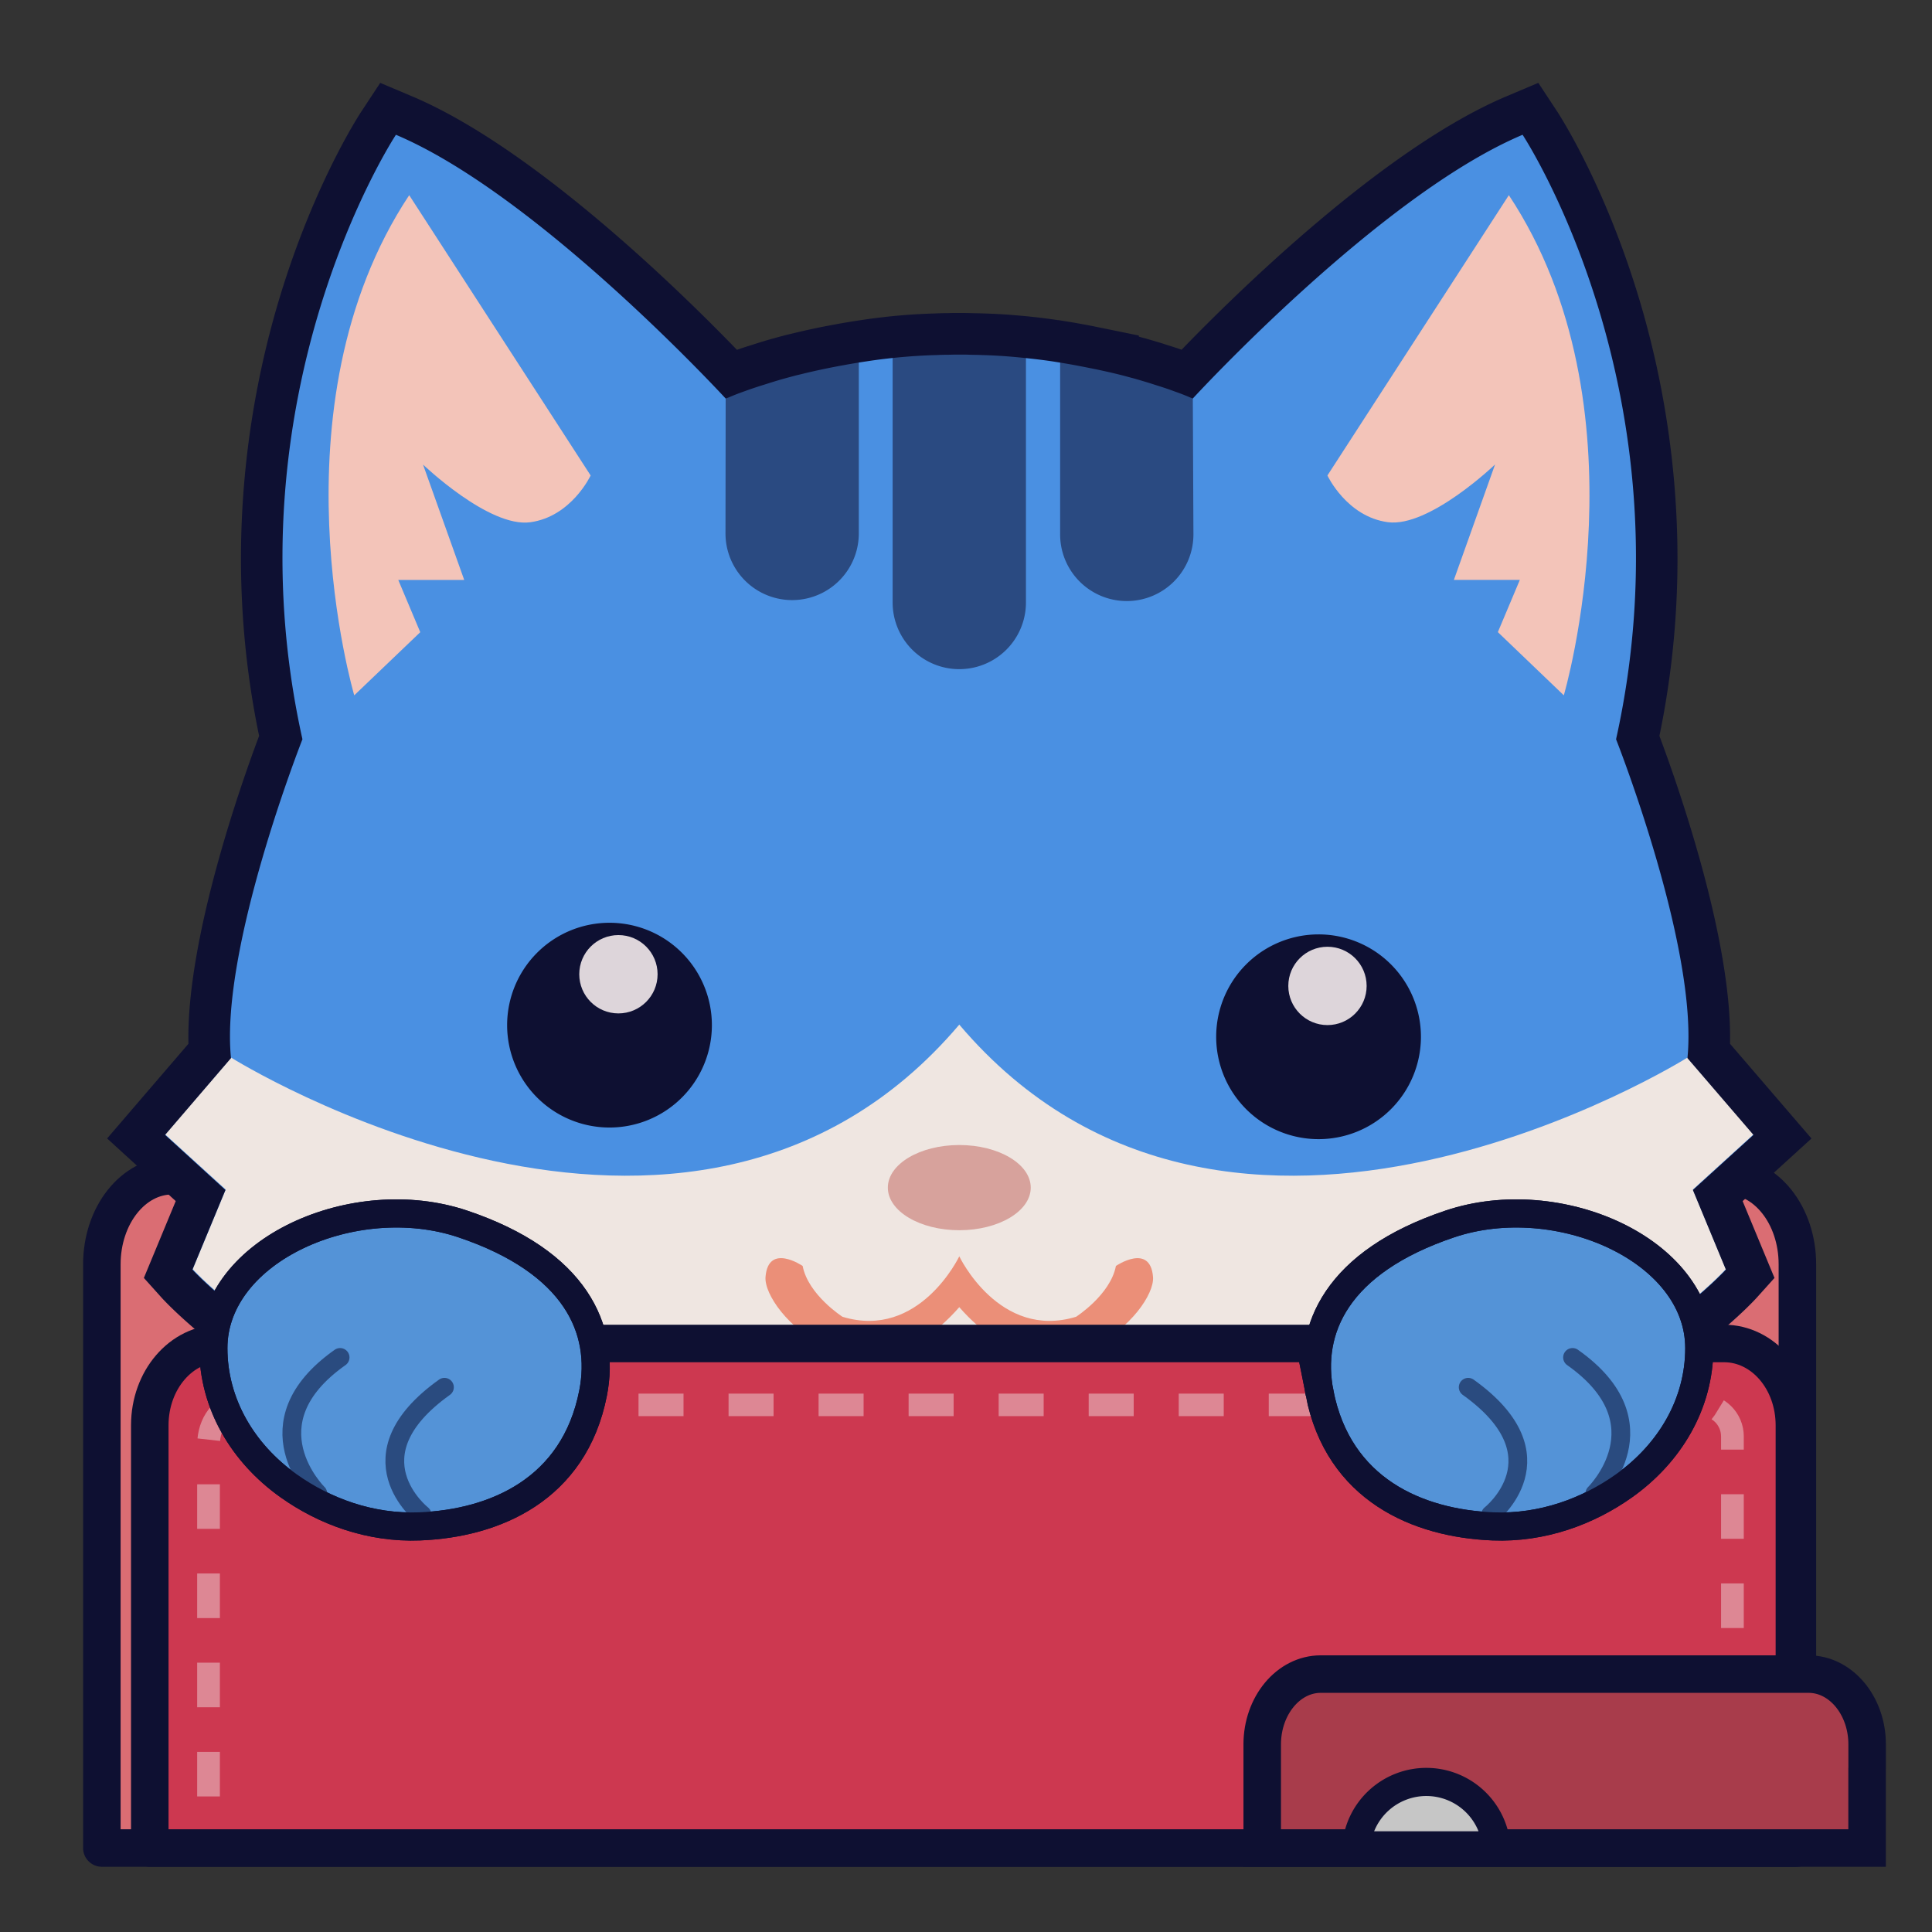 <?xml version="1.0" encoding="UTF-8" standalone="no"?>
<svg
   xmlns:dc="http://purl.org/dc/elements/1.1/"
   xmlns:cc="http://creativecommons.org/ns#"
   xmlns:rdf="http://www.w3.org/1999/02/22-rdf-syntax-ns#"
   xmlns:svg="http://www.w3.org/2000/svg"
   xmlns="http://www.w3.org/2000/svg"
   xmlns:sodipodi="http://sodipodi.sourceforge.net/DTD/sodipodi-0.dtd"
   xmlns:inkscape="http://www.inkscape.org/namespaces/inkscape"
   version="1.1"
   id="Layer_1"
   x="0px"
   y="0px"
   viewBox="0 0 412 412"
   xml:space="preserve"
   sodipodi:docname="nyanowallet-logo-solo-simple.svg"
   inkscape:version="1.0 (4035a4fb49, 2020-05-01)"
   width="412"
   height="412"><rect x="0" y="0" width="412" height="412" fill="#333333" stroke="none"/><defs
   id="defs57">
	
	
	
	
	
	
	
	
	
</defs><sodipodi:namedview
   inkscape:document-rotation="0"
   pagecolor="#ffffff"
   bordercolor="#666666"
   borderopacity="1"
   objecttolerance="10"
   gridtolerance="10"
   guidetolerance="10"
   inkscape:pageopacity="0"
   inkscape:pageshadow="2"
   inkscape:window-width="1920"
   inkscape:window-height="1017"
   id="namedview55"
   showgrid="false"
   inkscape:zoom="1.1068891"
   inkscape:cx="159.21798"
   inkscape:cy="135.45834"
   inkscape:window-x="-8"
   inkscape:window-y="-8"
   inkscape:window-maximized="1"
   inkscape:current-layer="Layer_1" />
<style
   type="text/css"
   id="style2">
	.st0{fill:#D9828C;}
	.st1{fill:#82212F;}
	.st2{fill:#DA6D73;}
	.st3{fill:#CD3850;}
	.st4{opacity:0.42;fill:none;stroke:#F2F2F2;stroke-width:5;stroke-miterlimit:10;stroke-dasharray:9.907,9.907;}
	.st5{fill:#AC3243;}
	.st6{fill:#932B39;}
	.st7{fill:#C6C6C6;}
	.st8{fill:#BA5764;}
	.st9{fill:#5493D7;stroke:#0E1032;stroke-width:6;stroke-miterlimit:10;}
	.st10{display:none;fill:#2A4B7F;}
	.st11{fill:none;stroke:#2A4B7F;stroke-width:9;stroke-miterlimit:10;}
	.st12{fill:none;stroke:#2A4B7F;stroke-width:4;stroke-linecap:round;stroke-miterlimit:10;}
	.st13{fill:none;stroke:#0E1032;stroke-width:4;stroke-linecap:round;stroke-miterlimit:10;}
	.st14{fill:none;stroke:#0E1032;stroke-width:6;stroke-miterlimit:10;}
</style>
<path
   id="path1719"
   style="fill:#da6d73;fill-opacity:1;stroke:#0e1032;stroke-width:8;stroke-linejoin:round;stroke-miterlimit:4;stroke-dasharray:none;stroke-opacity:1;stop-color:#000000"
   d="M 36.721 250.723 C 28.411 250.723 21.721 259.152 21.721 269.621 L 21.721 273.721 L 21.721 394.09 L 383.295 394.09 L 383.295 273.721 L 383.295 269.621 C 383.295 259.152 376.605 250.723 368.295 250.723 L 36.721 250.723 z " /><g
   id="g1562"
   transform="translate(0,-3.807)"><path
     style="fill:#4a90e2;stroke-width:1"
     class="cls-2"
     d="m 204.205,346.902 -0.363,-0.054 c -4.928,-0.789 -9.199,-1.537 -13.055,-2.282 C 80.727,324.179 39.436,279.421 37.746,277.527 l -1.886,-2.068 6.906,-16.682 -13.742,-12.572 15.665,-18.252 C 43.412,205.445 57.016,168.54 59.866,161.078 43.936,86.935 79.201,32.382 80.717,30.085 l 2.039,-3.086 3.402,1.454 c 27.313,11.543 61.016,45.874 69.764,55.106 0.407,-0.153 0.869,-0.32 1.37,-0.498 1.272,-0.462 2.733,-0.952 4.296,-1.454 1.49,-0.472 2.977,-0.945 4.47,-1.352 l 0.469,-0.131 c 1.029,-0.283 2.035,-0.556 3.06,-0.792 3.202,-0.792 6.342,-1.454 9.526,-2.028 1.585,-0.298 3.271,-0.578 5.088,-0.847 1.675,-0.262 3.536,-0.502 5.815,-0.749 3.246,-0.338 6.451,-0.549 9.544,-0.632 0.89,-0.044 1.835,-0.069 2.795,-0.069 0.654,-0.022 1.432,-0.033 2.202,-0.033 0.771,0 1.545,0 2.308,0.033 l 1.025,0.022 c 0.585,0 1.159,0.022 1.734,0.051 2.508,0.069 4.947,0.218 7.378,0.443 2.57,0.222 5.234,0.534 7.883,0.92 1.734,0.269 3.449,0.545 5.168,0.865 1.523,0.276 2.988,0.578 4.416,0.872 l 3.933,0.807 v 0.073 l 1.188,0.287 c 0.727,0.174 1.432,0.363 2.123,0.556 l 1.53,0.411 c 1.548,0.451 3.013,0.876 4.361,1.323 1.763,0.545 3.158,1.014 4.303,1.454 0.447,0.156 0.876,0.313 1.276,0.462 8.752,-9.228 42.436,-43.552 69.782,-55.091 l 3.405,-1.454 2.035,3.086 c 1.516,2.301 36.737,56.847 20.847,130.994 2.849,7.447 16.453,44.341 15.17,66.874 l 15.69,18.249 -13.811,12.553 6.905,16.697 -1.872,2.086 c -1.69,1.875 -42.978,46.634 -153.088,67.027 -3.733,0.727 -7.996,1.472 -12.975,2.275 l -0.363,0.054 z"
     id="path8-6" /><path
     style="fill:#efe6e1;stroke-width:1"
     class="cls-1"
     d="m 361.011,257.472 7.033,16.977 c 0,0 -40.706,45.293 -150.605,65.646 -4.147,0.81 -8.508,1.552 -12.87,2.257 -4.361,-0.705 -8.723,-1.454 -12.87,-2.257 C 81.81,319.741 41.09,274.449 41.09,274.449 L 48.13,257.472 35.22,245.722 49.289,229.341 c 0,0 97.466,61.11 155.279,-7.033 57.817,68.143 155.276,7.033 155.276,7.033 l 14.091,16.381 z"
     id="path10-9" /><path
     style="fill:#d7a29c;stroke-width:1"
     class="cls-3"
     d="m 189.333,257.069 c 0,5.016 6.822,9.086 15.236,9.086 8.414,0 15.236,-4.067 15.236,-9.086 0,-5.019 -6.822,-9.086 -15.236,-9.086 -8.414,0 -15.236,4.067 -15.236,9.086 z"
     id="path12-3" /><path
     style="fill:#f3c4b9;stroke-width:1"
     class="cls-4"
     d="m 283.073,105.202 c 0,0 4.103,8.788 12.895,9.962 8.792,1.174 22.854,-12.306 22.854,-12.306 l -8.781,24.613 h 14.065 l -4.688,11.136 14.065,13.477 c 0,0 18.172,-61.532 -11.721,-106.657 z"
     id="path14-3" /><path
     style="fill:#f3c4b9;stroke-width:1"
     class="cls-4"
     d="m 125.955,105.202 c 0,0 -4.1,8.788 -12.891,9.977 -8.792,1.188 -22.854,-12.306 -22.854,-12.306 l 8.788,24.613 h -14.065 l 4.688,11.136 -14.076,13.462 c 0,0 -18.172,-61.532 11.718,-106.657 z"
     id="path16-1" /><path
     style="fill:#eb8f78;stroke-width:1"
     class="cls-5"
     d="m 171.164,273.769 c 1.174,6.153 8.497,10.842 8.497,10.842 16.41,4.979 24.907,-12.891 24.907,-12.891 0,0 8.497,17.871 24.907,12.891 0,0 7.323,-4.688 8.497,-10.842 0,0 7.323,-4.983 7.912,2.344 0.589,7.327 -20.807,29.875 -41.317,6.448 -20.509,23.428 -41.902,0.894 -41.317,-6.448 0.585,-7.342 7.912,-2.344 7.912,-2.344 z"
     id="path18" /><path
     style="fill:#0e1032;stroke-width:1"
     class="cls-6"
     d="m 259.351,224.896 a 21.832,21.832 0 1 0 21.829,-21.829 21.829,21.829 0 0 0 -21.829,21.829 z"
     id="path20-0" /><circle
     r="8.352"
     style="fill:#ddd5da;stroke-width:1"
     class="cls-7"
     cx="283.084"
     cy="214.055"
     id="circle22" /><path
     style="fill:#0e1032;stroke-width:1"
     class="cls-6"
     d="m 108.146,222.396 a 21.832,21.832 0 1 0 21.829,-21.807 21.829,21.829 0 0 0 -21.829,21.807 z"
     id="path24" /><circle
     r="8.352"
     style="fill:#ddd5da;stroke-width:1"
     class="cls-7"
     cx="131.879"
     cy="211.565"
     id="circle26" /><path
     style="fill:#2a4a81;stroke-width:1"
     class="cls-8"
     d="m 226.074,79.368 v 38.195 a 14.214,14.214 0 1 0 28.425,0 l -0.138,-30.53 a 120.516,120.516 0 0 0 -14.076,-4.699 c -6.666,-1.734 -13.313,-2.871 -14.211,-2.966 z"
     id="path28" /><path
     style="fill:#2a4a81;stroke-width:1"
     class="cls-8"
     d="m 190.354,78.5 v 53.79 a 14.214,14.214 0 0 0 28.429,0 V 78.292 c -1.37,-0.131 -7.422,-0.629 -14.214,-0.625 -6.179,0 -12.557,0.661 -14.214,0.832 z"
     id="path30-8" /><path
     style="fill:#2a4a81;stroke-width:1"
     class="cls-8"
     d="m 154.751,87.033 -0.04,30.53 a 14.214,14.214 0 0 0 28.429,0 V 79.357 a 143.925,143.925 0 0 0 -14.807,3.111 124.175,124.175 0 0 0 -13.582,4.565 z"
     id="path32-4" /><path
     style="fill:#0e1032;stroke-width:1"
     class="cls-6"
     d="m 324.695,32.549 c 0,0 36.316,55.059 19.931,128.904 0,0 17.584,44.537 15.221,67.997 l 14.087,16.381 -12.924,11.747 7.036,16.977 c 0,0 -40.706,45.296 -150.609,65.646 -4.147,0.81 -8.508,1.556 -12.87,2.257 h -0.025 c -4.39,-0.701 -8.723,-1.454 -12.91,-2.257 C 81.756,319.847 41.039,274.554 41.039,274.554 L 48.075,257.577 35.202,245.831 49.26,229.45 C 46.912,205.99 64.496,161.453 64.496,161.453 48.075,87.608 84.431,32.549 84.431,32.549 114.884,45.419 154.751,88.796 154.751,88.796 c 0.065,-0.029 0.174,-0.069 0.243,-0.094 a 7.698,7.698 0 0 0 0.727,-0.283 c 0.174,-0.069 0.363,-0.149 0.527,-0.218 0.647,-0.269 1.483,-0.592 2.522,-0.956 1.148,-0.422 2.544,-0.894 4.147,-1.392 1.454,-0.458 2.889,-0.92 4.321,-1.312 1.134,-0.309 2.228,-0.618 3.351,-0.876 2.795,-0.691 5.913,-1.377 9.319,-1.984 1.661,-0.313 3.307,-0.582 4.954,-0.825 1.904,-0.298 3.794,-0.527 5.659,-0.727 3.133,-0.323 6.2,-0.527 9.184,-0.607 0.905,-0.04 1.781,-0.065 2.675,-0.065 0.727,-0.022 1.472,-0.033 2.202,-0.033 0.731,0 1.454,0 2.181,0.033 0.92,0.026 1.795,0.026 2.675,0.065 2.337,0.069 4.725,0.204 7.171,0.433 2.446,0.229 5.063,0.512 7.658,0.89 1.646,0.258 3.322,0.527 4.997,0.84 1.675,0.313 3.198,0.621 4.725,0.93 0,0 0,0 0,0 1.596,0.338 3.133,0.687 4.565,1.039 1.163,0.283 2.282,0.607 3.336,0.876 1.581,0.462 3.024,0.88 4.321,1.312 1.606,0.498 2.998,0.959 4.147,1.392 1.039,0.363 1.89,0.687 2.544,0.956 0.178,0.069 0.363,0.149 0.527,0.218 a 7.084,7.084 0 0 0 0.701,0.283 c 0.178,0.065 0.243,0.094 0.243,0.094 0,0 39.827,-43.367 70.32,-56.236 M 81.083,21.482 77.013,27.661 c -0.4,0.607 -9.882,15.112 -17.209,39.056 -6.582,21.509 -12.608,55.106 -4.55,94.02 -3.591,9.555 -15.57,43.225 -15.069,65.657 l -11.725,13.647 -5.615,6.542 6.368,5.815 8.261,7.542 -4.645,11.209 -2.148,5.179 3.747,4.169 c 1.745,1.941 44.013,47.772 155.555,68.437 3.896,0.756 8.203,1.508 13.168,2.301 l 0.694,0.113 h 1.417 l 0.727,-0.113 c 5.016,-0.807 9.308,-1.559 13.12,-2.301 111.549,-20.666 153.811,-66.511 155.555,-68.437 l 3.747,-4.169 -2.148,-5.179 -4.645,-11.201 8.29,-7.542 6.389,-5.815 -5.63,-6.542 -11.739,-13.655 c 0.509,-22.421 -11.47,-56.091 -15.058,-65.646 8.043,-38.911 2.01,-72.508 -4.569,-94.024 C 341.984,42.762 332.502,28.26 332.117,27.653 l -4.071,-6.179 -6.811,2.882 c -26.303,11.103 -57.995,42.363 -69.255,54.026 -0.88,-0.305 -1.879,-0.629 -3.049,-0.992 -1.41,-0.469 -2.908,-0.901 -4.47,-1.359 l -0.094,-0.026 -0.138,-0.04 -0.138,-0.036 c -0.4,-0.102 -0.81,-0.214 -1.228,-0.327 v 0 -0.24 l -7.098,-1.454 -0.393,-0.08 c -1.454,-0.294 -2.908,-0.6 -4.532,-0.89 -1.817,-0.338 -3.656,-0.632 -5.208,-0.876 h -0.044 -0.04 c -2.726,-0.396 -5.452,-0.727 -8.141,-0.949 -2.49,-0.233 -4.986,-0.385 -7.632,-0.462 -0.585,-0.026 -1.17,-0.036 -1.766,-0.047 l -0.974,-0.022 c -0.821,-0.026 -1.632,-0.036 -2.45,-0.036 -0.818,0 -1.552,0 -2.33,0.033 -0.865,0 -1.781,0.026 -2.864,0.073 -3.173,0.087 -6.466,0.305 -9.78,0.647 -2.381,0.262 -4.3,0.509 -6.077,0.785 -1.843,0.273 -3.555,0.556 -5.226,0.869 -3.242,0.578 -6.44,1.261 -9.773,2.079 -1.112,0.258 -2.144,0.542 -3.14,0.814 l -0.502,0.138 c -1.61,0.443 -3.162,0.934 -4.667,1.414 -1.054,0.327 -2.09,0.665 -3.078,1.007 C 145.875,66.735 114.168,35.464 87.902,24.36 Z"
     id="path34-7" /></g>
<g
   id="g1623"><path
     id="path1714"
     style="fill:#cd3850;fill-opacity:1;stroke:#0e1032;stroke-width:8;stroke-linejoin:round;stroke-miterlimit:4;stroke-dasharray:none;stroke-opacity:1;stop-color:#000000"
     d="M 46.941 286.498 C 38.631 286.498 31.941 294.281 31.941 303.949 L 31.941 394.09 L 382.656 394.09 L 382.656 303.949 C 382.656 294.281 375.966 286.498 367.656 286.498 L 46.941 286.498 z " /><g
     id="g18"
     transform="matrix(0.969,0,0,0.96,7.551,6.788)"
     style="stroke-width:1.037;fill:none">
		<path
   class="st3"
   d="M 366,403.654 H 45.1 c -3.87,0 -7,-3.13 -7,-7 V 316 c 0,-6.08 4.92,-11 11,-11 H 366 c 3.87,0 7,3.13 7,7 v 84.654 c 0,3.87 -3.13,7 -7,7 z"
   id="path14"
   style="stroke-width:1.037;fill:none"
   sodipodi:nodetypes="sssssssss" />
		<path
   class="st4"
   d="M 38.1,391.99 V 313.916 C 38.1,308.87 41.083,305 44.974,305 H 366.466 c 3.87,0 7,3.13 7,7 v 80.461"
   id="path16"
   sodipodi:nodetypes="cssssc"
   style="fill:none" />
	</g><path
     id="path1726"
     style="fill:#a83c4b;fill-opacity:1;stroke:#0e1032;stroke-width:8;stroke-miterlimit:4;stroke-dasharray:none;stroke-opacity:1"
     d="M 281.648 357 C 274.758 357 269.168 363.72 269.168 372 L 269.168 379.779 L 269.168 394.09 L 398.156 394.09 L 398.156 380.48 L 398.156 377.002 C 398.157 377.069 398.168 377.146 398.168 377.211 L 398.168 372 C 398.168 364.234 393.249 357.841 386.953 357.078 C 386.537 357.027 386.115 357 385.688 357 L 281.648 357 z " /><path
     id="path1732"
     style="fill:#c6c6c6;stroke:#0e1032;stroke-width:6;stroke-miterlimit:4;stroke-dasharray:none;stroke-opacity:1"
     d="M 304.055 380 A 15 15 0 0 0 289.242 393.516 L 319.092 393.516 A 15 15 0 0 0 304.168 380 A 15 15 0 0 0 304.055 380 z " /></g>

<path
   class="st10"
   d="m 68.69,283.95 c -20.83,11.32 -14.55,30.22 -14.55,30.22 7.63,8.39 14.16,10.79 14.16,10.79 -6.39,-25.91 4.75,-26 8.5,-33.13 5.85,-11.09 -8.11,-7.88 -8.11,-7.88 z"
   id="path32" />

<path
   class="st10"
   d="M 97.69,289.95 C 73.55,299.33 82.38,329.46 85,331 c 9,1 14,-1 14,-1 -9,-25 3.06,-25.03 6.81,-32.17 5.84,-11.09 -8.12,-7.88 -8.12,-7.88 z"
   id="path36" />
<path
   class="st10"
   d="m 333.31,285.95 c 20.83,11.32 14.55,30.22 14.55,30.22 -7.63,8.39 -14.16,10.79 -14.16,10.79 6.39,-25.91 -4.75,-26 -8.5,-33.13 -5.85,-11.09 8.11,-7.88 8.11,-7.88 z"
   id="path38" />
<path
   class="st10"
   d="m 304.31,291.95 c 24.14,9.37 15.31,39.51 12.69,41.05 -9,1 -14,-1 -14,-1 9,-25 -3.06,-25.03 -6.81,-32.17 -5.84,-11.09 8.12,-7.88 8.12,-7.88 z"
   id="path40" />






<g
   id="g1651"
   transform="translate(0,-8)"><path
     sodipodi:nodetypes="sscsss"
     id="path30"
     d="M 126.473,305.082 C 122.434,325.68 105.495,332.861 89.5,333.5 78.908,333.923 69.17,330.26 61.58,324.87 51.76,317.9 45.5,307.33 45.5,295.5 c 0,-20.99 30.128,-34.241 53.163,-26.501 24.158,8.118 30.475,22.495 27.81,36.084 z"
     class="st9" /><path
     sodipodi:nodetypes="cc"
     id="path34"
     d="m 67.778,326.5 c 0,0 -15.222,-14.945 4.751,-29.028"
     class="st12" /><path
     sodipodi:nodetypes="cc"
     id="path42"
     d="m 90,331 c 0,0 -15.833,-12.445 4.779,-27.167"
     class="st12" /><path
     style="fill:none;stroke:#0e1032;stroke-width:6;stroke-miterlimit:10"
     class="st9"
     d="M 126.473,305.082 C 122.434,325.68 105.495,332.861 89.5,333.5 78.908,333.923 69.17,330.26 61.58,324.87 51.76,317.9 45.5,307.33 45.5,295.5 c 0,-20.99 30.128,-34.241 53.163,-26.501 24.158,8.118 30.475,22.495 27.81,36.084 z"
     id="path30-9"
     sodipodi:nodetypes="sscsss" /></g><g
   transform="matrix(-1,0,0,1,407.873,-8)"
   id="g1651-5"><path
     sodipodi:nodetypes="sscsss"
     id="path30-5"
     d="M 126.473,305.082 C 122.434,325.68 105.495,332.861 89.5,333.5 78.908,333.923 69.17,330.26 61.58,324.87 51.76,317.9 45.5,307.33 45.5,295.5 c 0,-20.99 30.128,-34.241 53.163,-26.501 24.158,8.118 30.475,22.495 27.81,36.084 z"
     class="st9" /><path
     sodipodi:nodetypes="cc"
     id="path34-8"
     d="m 67.778,326.5 c 0,0 -15.222,-14.945 4.751,-29.028"
     class="st12" /><path
     sodipodi:nodetypes="cc"
     id="path42-9"
     d="m 90,331 c 0,0 -15.833,-12.445 4.779,-27.167"
     class="st12" /><path
     style="fill:none;stroke:#0e1032;stroke-width:6;stroke-miterlimit:10"
     class="st9"
     d="M 126.473,305.082 C 122.434,325.68 105.495,332.861 89.5,333.5 78.908,333.923 69.17,330.26 61.58,324.87 51.76,317.9 45.5,307.33 45.5,295.5 c 0,-20.99 30.128,-34.241 53.163,-26.501 24.158,8.118 30.475,22.495 27.81,36.084 z"
     id="path30-9-0"
     sodipodi:nodetypes="sscsss" /></g></svg>
